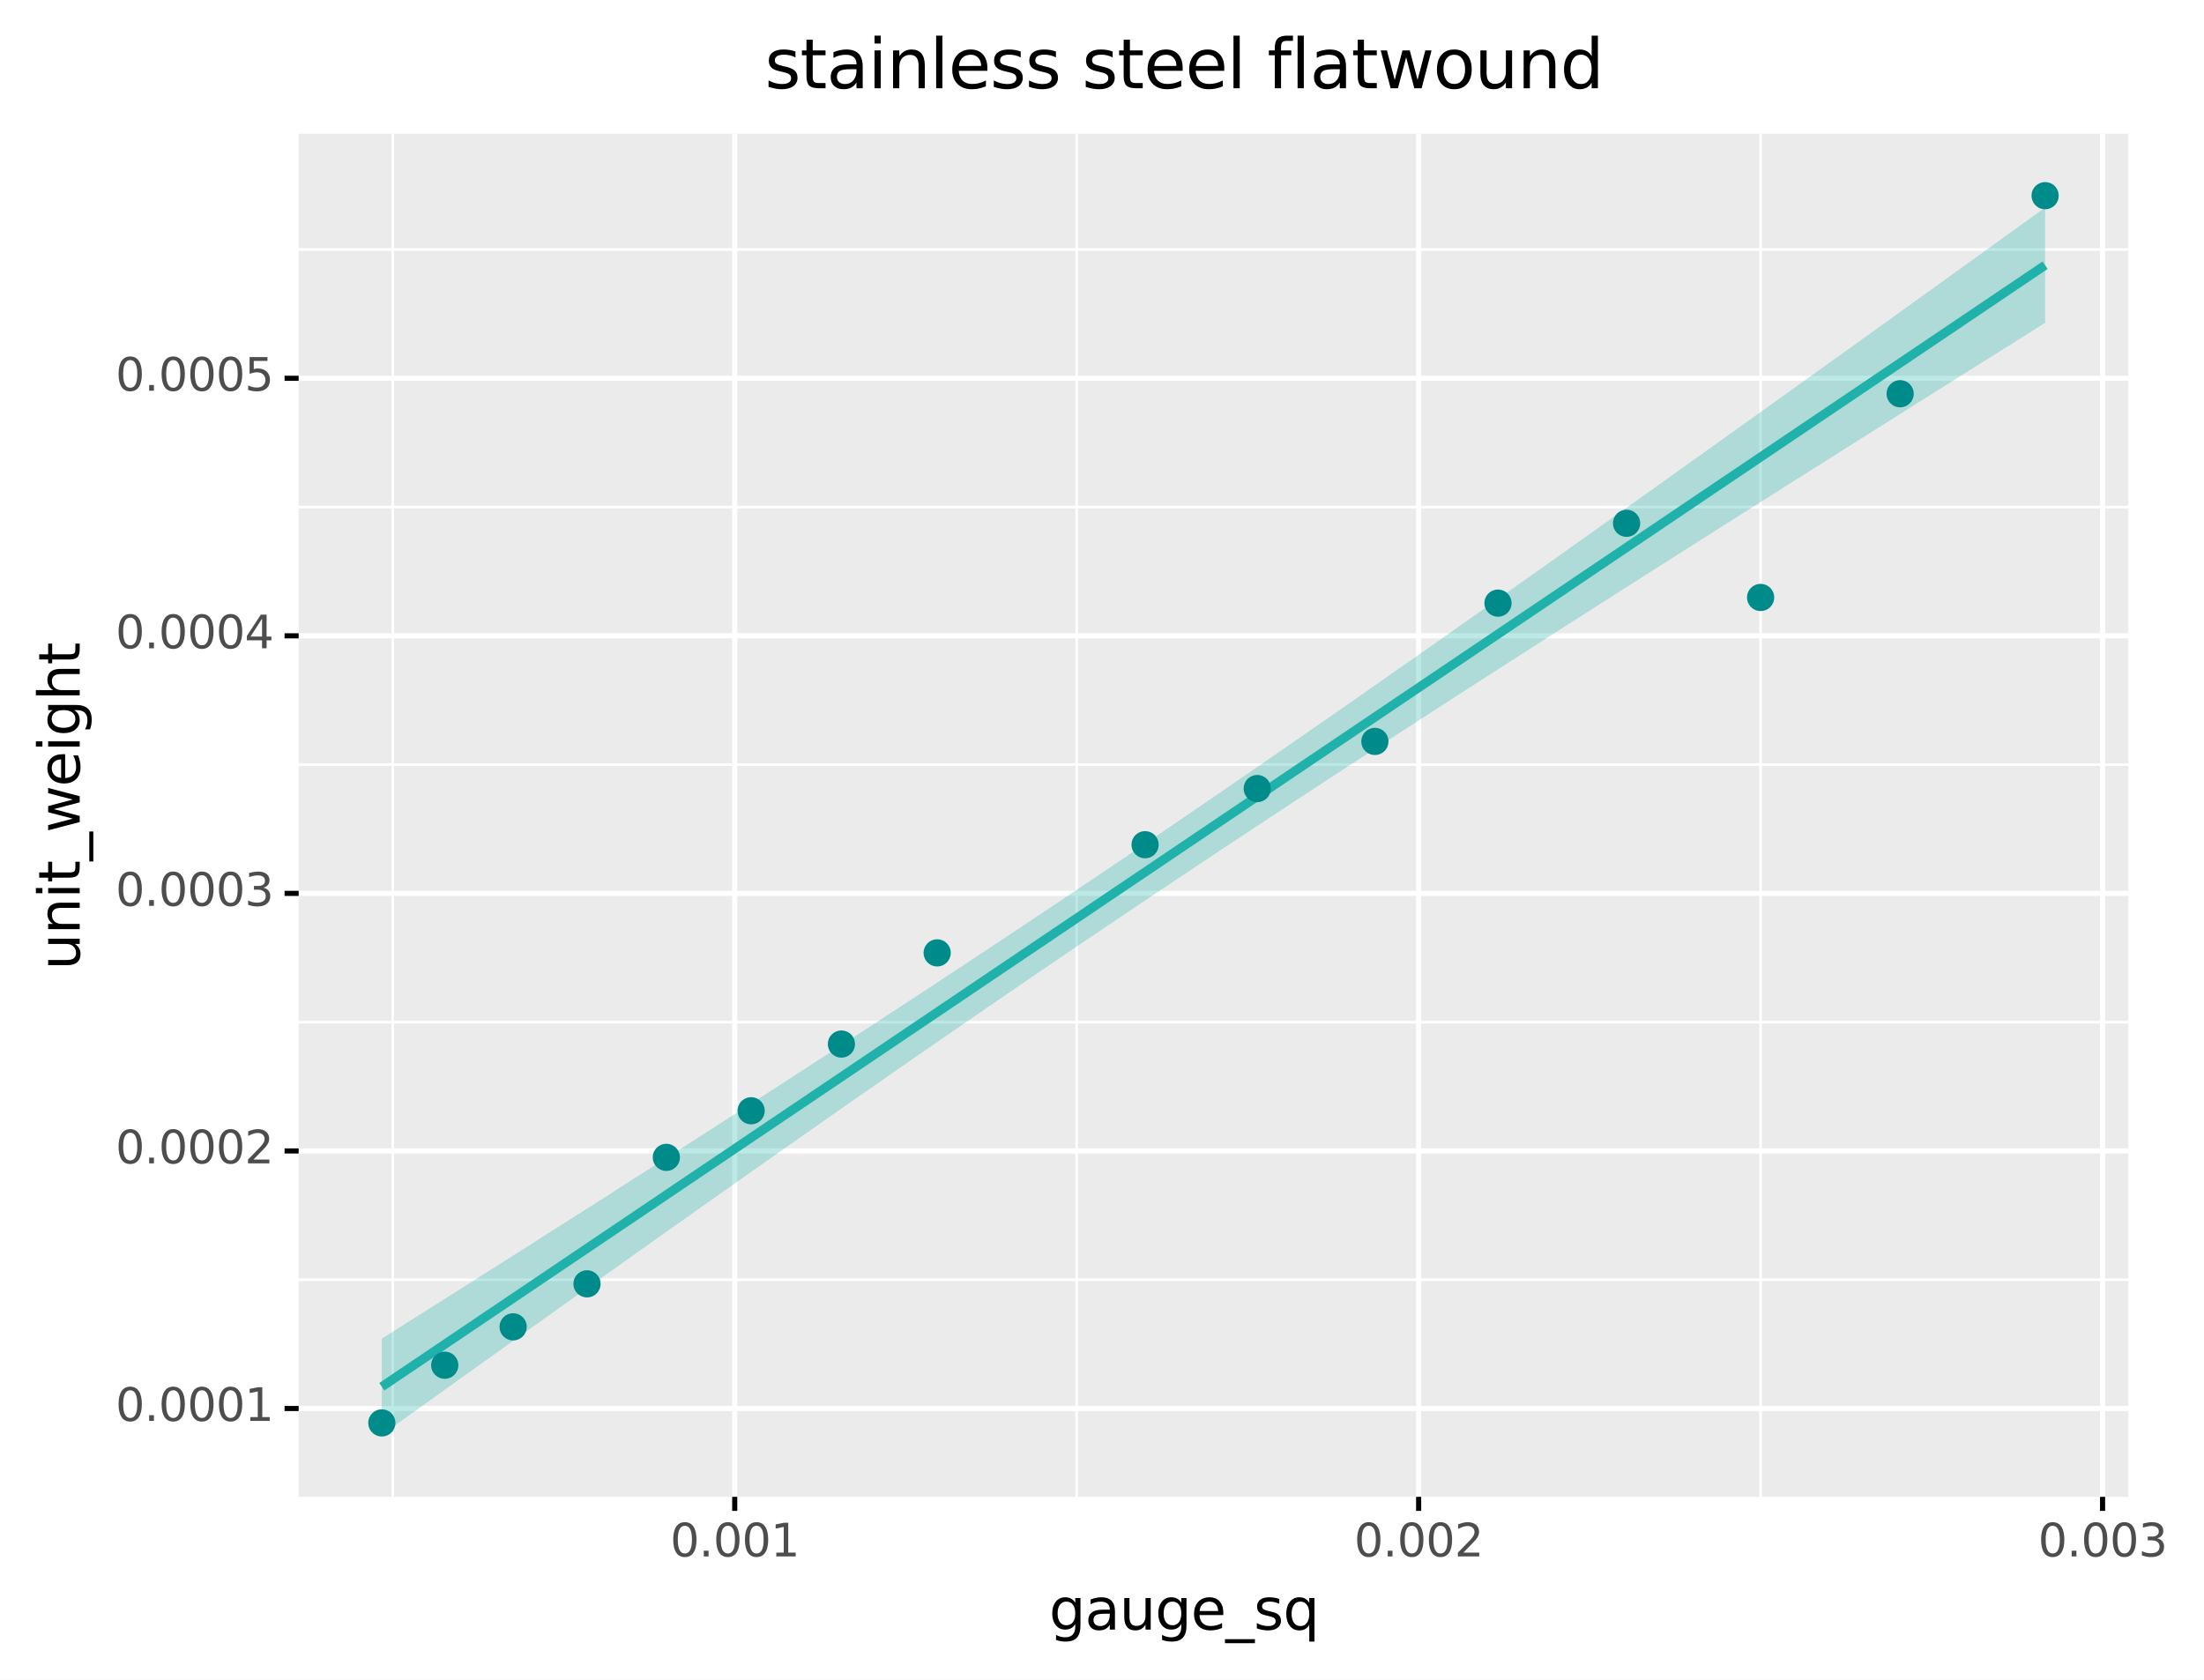 <?xml version="1.0" encoding="utf-8" standalone="no"?>
<!DOCTYPE svg PUBLIC "-//W3C//DTD SVG 1.1//EN"
  "http://www.w3.org/Graphics/SVG/1.1/DTD/svg11.dtd">
<svg xmlns:xlink="http://www.w3.org/1999/xlink" width="430.191pt" height="327.93pt" viewBox="0 0 430.191 327.93" xmlns="http://www.w3.org/2000/svg" version="1.1">
 <rect x="0" y="0" width="430.191" height="327.93" fill="#808080" stroke="none"/>
 <defs>
  <style type="text/css">*{stroke-linejoin: round; stroke-linecap: butt}</style>
 </defs>
 <g id="figure_1">
  <g id="patch_1">
   <path d="M 0 327.93 
L 430.191 327.93 
L 430.191 0 
L 0 0 
z
" style="fill: #ffffff; stroke: #ffffff; stroke-linejoin: miter"/>
  </g>
  <g id="axes_1">
   <g id="patch_2">
    <path d="M 58.294 292.217 
L 415.414 292.217 
L 415.414 26.105 
L 58.294 26.105 
z
" style="fill: #ebebeb"/>
   </g>
   <g id="matplotlib.axis_1">
    <g id="xtick_1">
     <g id="line2d_1">
      <path d="M 143.409 292.217 
L 143.409 26.105 
" clip-path="url(#pc7f1565616)" style="fill: none; stroke: #ffffff"/>
     </g>
     <g id="line2d_2">
      <path d="M 143.409 292.217 
" style="fill: none; stroke: #333333; stroke-width: 1.5"/>
      <defs>
       <path id="mf8daf83987" d="M 0 0 
L 0 2.75 
" style="stroke: #000000"/>
      </defs>
      <g>
       <use xlink:href="#mf8daf83987" x="143.409" y="292.217" style="fill: #333333; stroke: #000000"/>
      </g>
     </g>
     <g id="text_1">
      <!-- 0.001 -->
      <g style="fill: #4d4d4d" transform="translate(130.812 303.854)scale(0.088 -0.088)">
       <defs>
        <path id="DejaVuSans-30" d="M 2034 4250 
Q 1547 4250 1301 3770 
Q 1056 3291 1056 2328 
Q 1056 1369 1301 889 
Q 1547 409 2034 409 
Q 2525 409 2770 889 
Q 3016 1369 3016 2328 
Q 3016 3291 2770 3770 
Q 2525 4250 2034 4250 
z
M 2034 4750 
Q 2819 4750 3233 4129 
Q 3647 3509 3647 2328 
Q 3647 1150 3233 529 
Q 2819 -91 2034 -91 
Q 1250 -91 836 529 
Q 422 1150 422 2328 
Q 422 3509 836 4129 
Q 1250 4750 2034 4750 
z
" transform="scale(0.016)"/>
        <path id="DejaVuSans-2e" d="M 684 794 
L 1344 794 
L 1344 0 
L 684 0 
L 684 794 
z
" transform="scale(0.016)"/>
        <path id="DejaVuSans-31" d="M 794 531 
L 1825 531 
L 1825 4091 
L 703 3866 
L 703 4441 
L 1819 4666 
L 2450 4666 
L 2450 531 
L 3481 531 
L 3481 0 
L 794 0 
L 794 531 
z
" transform="scale(0.016)"/>
       </defs>
       <use xlink:href="#DejaVuSans-30"/>
       <use xlink:href="#DejaVuSans-2e" x="63.623"/>
       <use xlink:href="#DejaVuSans-30" x="95.41"/>
       <use xlink:href="#DejaVuSans-30" x="159.033"/>
       <use xlink:href="#DejaVuSans-31" x="222.656"/>
      </g>
     </g>
    </g>
    <g id="xtick_2">
     <g id="line2d_3">
      <path d="M 276.901 292.217 
L 276.901 26.105 
" clip-path="url(#pc7f1565616)" style="fill: none; stroke: #ffffff"/>
     </g>
     <g id="line2d_4">
      <path d="M 276.901 292.217 
" style="fill: none; stroke: #333333; stroke-width: 1.5"/>
      <g>
       <use xlink:href="#mf8daf83987" x="276.901" y="292.217" style="fill: #333333; stroke: #000000"/>
      </g>
     </g>
     <g id="text_2">
      <!-- 0.002 -->
      <g style="fill: #4d4d4d" transform="translate(264.305 303.854)scale(0.088 -0.088)">
       <defs>
        <path id="DejaVuSans-32" d="M 1228 531 
L 3431 531 
L 3431 0 
L 469 0 
L 469 531 
Q 828 903 1448 1529 
Q 2069 2156 2228 2338 
Q 2531 2678 2651 2914 
Q 2772 3150 2772 3378 
Q 2772 3750 2511 3984 
Q 2250 4219 1831 4219 
Q 1534 4219 1204 4116 
Q 875 4013 500 3803 
L 500 4441 
Q 881 4594 1212 4672 
Q 1544 4750 1819 4750 
Q 2544 4750 2975 4387 
Q 3406 4025 3406 3419 
Q 3406 3131 3298 2873 
Q 3191 2616 2906 2266 
Q 2828 2175 2409 1742 
Q 1991 1309 1228 531 
z
" transform="scale(0.016)"/>
       </defs>
       <use xlink:href="#DejaVuSans-30"/>
       <use xlink:href="#DejaVuSans-2e" x="63.623"/>
       <use xlink:href="#DejaVuSans-30" x="95.41"/>
       <use xlink:href="#DejaVuSans-30" x="159.033"/>
       <use xlink:href="#DejaVuSans-32" x="222.656"/>
      </g>
     </g>
    </g>
    <g id="xtick_3">
     <g id="line2d_5">
      <path d="M 410.394 292.217 
L 410.394 26.105 
" clip-path="url(#pc7f1565616)" style="fill: none; stroke: #ffffff"/>
     </g>
     <g id="line2d_6">
      <path d="M 410.394 292.217 
" style="fill: none; stroke: #333333; stroke-width: 1.5"/>
      <g>
       <use xlink:href="#mf8daf83987" x="410.394" y="292.217" style="fill: #333333; stroke: #000000"/>
      </g>
     </g>
     <g id="text_3">
      <!-- 0.003 -->
      <g style="fill: #4d4d4d" transform="translate(397.798 303.854)scale(0.088 -0.088)">
       <defs>
        <path id="DejaVuSans-33" d="M 2597 2516 
Q 3050 2419 3304 2112 
Q 3559 1806 3559 1356 
Q 3559 666 3084 287 
Q 2609 -91 1734 -91 
Q 1441 -91 1130 -33 
Q 819 25 488 141 
L 488 750 
Q 750 597 1062 519 
Q 1375 441 1716 441 
Q 2309 441 2620 675 
Q 2931 909 2931 1356 
Q 2931 1769 2642 2001 
Q 2353 2234 1838 2234 
L 1294 2234 
L 1294 2753 
L 1863 2753 
Q 2328 2753 2575 2939 
Q 2822 3125 2822 3475 
Q 2822 3834 2567 4026 
Q 2313 4219 1838 4219 
Q 1578 4219 1281 4162 
Q 984 4106 628 3988 
L 628 4550 
Q 988 4650 1302 4700 
Q 1616 4750 1894 4750 
Q 2613 4750 3031 4423 
Q 3450 4097 3450 3541 
Q 3450 3153 3228 2886 
Q 3006 2619 2597 2516 
z
" transform="scale(0.016)"/>
       </defs>
       <use xlink:href="#DejaVuSans-30"/>
       <use xlink:href="#DejaVuSans-2e" x="63.623"/>
       <use xlink:href="#DejaVuSans-30" x="95.41"/>
       <use xlink:href="#DejaVuSans-30" x="159.033"/>
       <use xlink:href="#DejaVuSans-33" x="222.656"/>
      </g>
     </g>
    </g>
    <g id="xtick_4">
     <g id="line2d_7">
      <path d="M 76.662 292.217 
L 76.662 26.105 
" clip-path="url(#pc7f1565616)" style="fill: none; stroke: #ffffff; stroke-width: 0.5"/>
     </g>
    </g>
    <g id="xtick_5">
     <g id="line2d_8">
      <path d="M 210.155 292.217 
L 210.155 26.105 
" clip-path="url(#pc7f1565616)" style="fill: none; stroke: #ffffff; stroke-width: 0.5"/>
     </g>
    </g>
    <g id="xtick_6">
     <g id="line2d_9">
      <path d="M 343.648 292.217 
L 343.648 26.105 
" clip-path="url(#pc7f1565616)" style="fill: none; stroke: #ffffff; stroke-width: 0.5"/>
     </g>
    </g>
    <g id="text_4">
     <!-- gauge_sq -->
     <g transform="translate(204.763 318.136)scale(0.11 -0.11)">
      <defs>
       <path id="DejaVuSans-67" d="M 2906 1791 
Q 2906 2416 2648 2759 
Q 2391 3103 1925 3103 
Q 1463 3103 1205 2759 
Q 947 2416 947 1791 
Q 947 1169 1205 825 
Q 1463 481 1925 481 
Q 2391 481 2648 825 
Q 2906 1169 2906 1791 
z
M 3481 434 
Q 3481 -459 3084 -895 
Q 2688 -1331 1869 -1331 
Q 1566 -1331 1297 -1286 
Q 1028 -1241 775 -1147 
L 775 -588 
Q 1028 -725 1275 -790 
Q 1522 -856 1778 -856 
Q 2344 -856 2625 -561 
Q 2906 -266 2906 331 
L 2906 616 
Q 2728 306 2450 153 
Q 2172 0 1784 0 
Q 1141 0 747 490 
Q 353 981 353 1791 
Q 353 2603 747 3093 
Q 1141 3584 1784 3584 
Q 2172 3584 2450 3431 
Q 2728 3278 2906 2969 
L 2906 3500 
L 3481 3500 
L 3481 434 
z
" transform="scale(0.016)"/>
       <path id="DejaVuSans-61" d="M 2194 1759 
Q 1497 1759 1228 1600 
Q 959 1441 959 1056 
Q 959 750 1161 570 
Q 1363 391 1709 391 
Q 2188 391 2477 730 
Q 2766 1069 2766 1631 
L 2766 1759 
L 2194 1759 
z
M 3341 1997 
L 3341 0 
L 2766 0 
L 2766 531 
Q 2569 213 2275 61 
Q 1981 -91 1556 -91 
Q 1019 -91 701 211 
Q 384 513 384 1019 
Q 384 1609 779 1909 
Q 1175 2209 1959 2209 
L 2766 2209 
L 2766 2266 
Q 2766 2663 2505 2880 
Q 2244 3097 1772 3097 
Q 1472 3097 1187 3025 
Q 903 2953 641 2809 
L 641 3341 
Q 956 3463 1253 3523 
Q 1550 3584 1831 3584 
Q 2591 3584 2966 3190 
Q 3341 2797 3341 1997 
z
" transform="scale(0.016)"/>
       <path id="DejaVuSans-75" d="M 544 1381 
L 544 3500 
L 1119 3500 
L 1119 1403 
Q 1119 906 1312 657 
Q 1506 409 1894 409 
Q 2359 409 2629 706 
Q 2900 1003 2900 1516 
L 2900 3500 
L 3475 3500 
L 3475 0 
L 2900 0 
L 2900 538 
Q 2691 219 2414 64 
Q 2138 -91 1772 -91 
Q 1169 -91 856 284 
Q 544 659 544 1381 
z
M 1991 3584 
L 1991 3584 
z
" transform="scale(0.016)"/>
       <path id="DejaVuSans-65" d="M 3597 1894 
L 3597 1613 
L 953 1613 
Q 991 1019 1311 708 
Q 1631 397 2203 397 
Q 2534 397 2845 478 
Q 3156 559 3463 722 
L 3463 178 
Q 3153 47 2828 -22 
Q 2503 -91 2169 -91 
Q 1331 -91 842 396 
Q 353 884 353 1716 
Q 353 2575 817 3079 
Q 1281 3584 2069 3584 
Q 2775 3584 3186 3129 
Q 3597 2675 3597 1894 
z
M 3022 2063 
Q 3016 2534 2758 2815 
Q 2500 3097 2075 3097 
Q 1594 3097 1305 2825 
Q 1016 2553 972 2059 
L 3022 2063 
z
" transform="scale(0.016)"/>
       <path id="DejaVuSans-5f" d="M 3263 -1063 
L 3263 -1509 
L -63 -1509 
L -63 -1063 
L 3263 -1063 
z
" transform="scale(0.016)"/>
       <path id="DejaVuSans-73" d="M 2834 3397 
L 2834 2853 
Q 2591 2978 2328 3040 
Q 2066 3103 1784 3103 
Q 1356 3103 1142 2972 
Q 928 2841 928 2578 
Q 928 2378 1081 2264 
Q 1234 2150 1697 2047 
L 1894 2003 
Q 2506 1872 2764 1633 
Q 3022 1394 3022 966 
Q 3022 478 2636 193 
Q 2250 -91 1575 -91 
Q 1294 -91 989 -36 
Q 684 19 347 128 
L 347 722 
Q 666 556 975 473 
Q 1284 391 1588 391 
Q 1994 391 2212 530 
Q 2431 669 2431 922 
Q 2431 1156 2273 1281 
Q 2116 1406 1581 1522 
L 1381 1569 
Q 847 1681 609 1914 
Q 372 2147 372 2553 
Q 372 3047 722 3315 
Q 1072 3584 1716 3584 
Q 2034 3584 2315 3537 
Q 2597 3491 2834 3397 
z
" transform="scale(0.016)"/>
       <path id="DejaVuSans-71" d="M 947 1747 
Q 947 1113 1208 752 
Q 1469 391 1925 391 
Q 2381 391 2643 752 
Q 2906 1113 2906 1747 
Q 2906 2381 2643 2742 
Q 2381 3103 1925 3103 
Q 1469 3103 1208 2742 
Q 947 2381 947 1747 
z
M 2906 525 
Q 2725 213 2448 61 
Q 2172 -91 1784 -91 
Q 1150 -91 751 415 
Q 353 922 353 1747 
Q 353 2572 751 3078 
Q 1150 3584 1784 3584 
Q 2172 3584 2448 3432 
Q 2725 3281 2906 2969 
L 2906 3500 
L 3481 3500 
L 3481 -1331 
L 2906 -1331 
L 2906 525 
z
" transform="scale(0.016)"/>
      </defs>
      <use xlink:href="#DejaVuSans-67"/>
      <use xlink:href="#DejaVuSans-61" x="63.477"/>
      <use xlink:href="#DejaVuSans-75" x="124.756"/>
      <use xlink:href="#DejaVuSans-67" x="188.135"/>
      <use xlink:href="#DejaVuSans-65" x="251.611"/>
      <use xlink:href="#DejaVuSans-5f" x="313.135"/>
      <use xlink:href="#DejaVuSans-73" x="363.135"/>
      <use xlink:href="#DejaVuSans-71" x="415.234"/>
     </g>
    </g>
   </g>
   <g id="matplotlib.axis_2">
    <g id="ytick_1">
     <g id="line2d_10">
      <path d="M 58.294 274.971 
L 415.414 274.971 
" clip-path="url(#pc7f1565616)" style="fill: none; stroke: #ffffff"/>
     </g>
     <g id="line2d_11">
      <path d="M 58.294 274.971 
" style="fill: none; stroke: #333333; stroke-width: 1.5"/>
      <defs>
       <path id="mdcecc68d1a" d="M 0 0 
L -2.75 0 
" style="stroke: #000000"/>
      </defs>
      <g>
       <use xlink:href="#mdcecc68d1a" x="58.294" y="274.971" style="fill: #333333; stroke: #000000"/>
      </g>
     </g>
     <g id="text_5">
      <!-- 0.0001 -->
      <g style="fill: #4d4d4d" transform="translate(22.552 277.399)scale(0.088 -0.088)">
       <use xlink:href="#DejaVuSans-30"/>
       <use xlink:href="#DejaVuSans-2e" x="63.623"/>
       <use xlink:href="#DejaVuSans-30" x="95.41"/>
       <use xlink:href="#DejaVuSans-30" x="159.033"/>
       <use xlink:href="#DejaVuSans-30" x="222.656"/>
       <use xlink:href="#DejaVuSans-31" x="286.279"/>
      </g>
     </g>
    </g>
    <g id="ytick_2">
     <g id="line2d_12">
      <path d="M 58.294 224.691 
L 415.414 224.691 
" clip-path="url(#pc7f1565616)" style="fill: none; stroke: #ffffff"/>
     </g>
     <g id="line2d_13">
      <path d="M 58.294 224.691 
" style="fill: none; stroke: #333333; stroke-width: 1.5"/>
      <g>
       <use xlink:href="#mdcecc68d1a" x="58.294" y="224.691" style="fill: #333333; stroke: #000000"/>
      </g>
     </g>
     <g id="text_6">
      <!-- 0.0002 -->
      <g style="fill: #4d4d4d" transform="translate(22.552 227.119)scale(0.088 -0.088)">
       <use xlink:href="#DejaVuSans-30"/>
       <use xlink:href="#DejaVuSans-2e" x="63.623"/>
       <use xlink:href="#DejaVuSans-30" x="95.41"/>
       <use xlink:href="#DejaVuSans-30" x="159.033"/>
       <use xlink:href="#DejaVuSans-30" x="222.656"/>
       <use xlink:href="#DejaVuSans-32" x="286.279"/>
      </g>
     </g>
    </g>
    <g id="ytick_3">
     <g id="line2d_14">
      <path d="M 58.294 174.411 
L 415.414 174.411 
" clip-path="url(#pc7f1565616)" style="fill: none; stroke: #ffffff"/>
     </g>
     <g id="line2d_15">
      <path d="M 58.294 174.411 
" style="fill: none; stroke: #333333; stroke-width: 1.5"/>
      <g>
       <use xlink:href="#mdcecc68d1a" x="58.294" y="174.411" style="fill: #333333; stroke: #000000"/>
      </g>
     </g>
     <g id="text_7">
      <!-- 0.0003 -->
      <g style="fill: #4d4d4d" transform="translate(22.552 176.839)scale(0.088 -0.088)">
       <use xlink:href="#DejaVuSans-30"/>
       <use xlink:href="#DejaVuSans-2e" x="63.623"/>
       <use xlink:href="#DejaVuSans-30" x="95.41"/>
       <use xlink:href="#DejaVuSans-30" x="159.033"/>
       <use xlink:href="#DejaVuSans-30" x="222.656"/>
       <use xlink:href="#DejaVuSans-33" x="286.279"/>
      </g>
     </g>
    </g>
    <g id="ytick_4">
     <g id="line2d_16">
      <path d="M 58.294 124.13 
L 415.414 124.13 
" clip-path="url(#pc7f1565616)" style="fill: none; stroke: #ffffff"/>
     </g>
     <g id="line2d_17">
      <path d="M 58.294 124.13 
" style="fill: none; stroke: #333333; stroke-width: 1.5"/>
      <g>
       <use xlink:href="#mdcecc68d1a" x="58.294" y="124.13" style="fill: #333333; stroke: #000000"/>
      </g>
     </g>
     <g id="text_8">
      <!-- 0.0004 -->
      <g style="fill: #4d4d4d" transform="translate(22.552 126.559)scale(0.088 -0.088)">
       <defs>
        <path id="DejaVuSans-34" d="M 2419 4116 
L 825 1625 
L 2419 1625 
L 2419 4116 
z
M 2253 4666 
L 3047 4666 
L 3047 1625 
L 3713 1625 
L 3713 1100 
L 3047 1100 
L 3047 0 
L 2419 0 
L 2419 1100 
L 313 1100 
L 313 1709 
L 2253 4666 
z
" transform="scale(0.016)"/>
       </defs>
       <use xlink:href="#DejaVuSans-30"/>
       <use xlink:href="#DejaVuSans-2e" x="63.623"/>
       <use xlink:href="#DejaVuSans-30" x="95.41"/>
       <use xlink:href="#DejaVuSans-30" x="159.033"/>
       <use xlink:href="#DejaVuSans-30" x="222.656"/>
       <use xlink:href="#DejaVuSans-34" x="286.279"/>
      </g>
     </g>
    </g>
    <g id="ytick_5">
     <g id="line2d_18">
      <path d="M 58.294 73.85 
L 415.414 73.85 
" clip-path="url(#pc7f1565616)" style="fill: none; stroke: #ffffff"/>
     </g>
     <g id="line2d_19">
      <path d="M 58.294 73.85 
" style="fill: none; stroke: #333333; stroke-width: 1.5"/>
      <g>
       <use xlink:href="#mdcecc68d1a" x="58.294" y="73.85" style="fill: #333333; stroke: #000000"/>
      </g>
     </g>
     <g id="text_9">
      <!-- 0.0005 -->
      <g style="fill: #4d4d4d" transform="translate(22.552 76.278)scale(0.088 -0.088)">
       <defs>
        <path id="DejaVuSans-35" d="M 691 4666 
L 3169 4666 
L 3169 4134 
L 1269 4134 
L 1269 2991 
Q 1406 3038 1543 3061 
Q 1681 3084 1819 3084 
Q 2600 3084 3056 2656 
Q 3513 2228 3513 1497 
Q 3513 744 3044 326 
Q 2575 -91 1722 -91 
Q 1428 -91 1123 -41 
Q 819 9 494 109 
L 494 744 
Q 775 591 1075 516 
Q 1375 441 1709 441 
Q 2250 441 2565 725 
Q 2881 1009 2881 1497 
Q 2881 1984 2565 2268 
Q 2250 2553 1709 2553 
Q 1456 2553 1204 2497 
Q 953 2441 691 2322 
L 691 4666 
z
" transform="scale(0.016)"/>
       </defs>
       <use xlink:href="#DejaVuSans-30"/>
       <use xlink:href="#DejaVuSans-2e" x="63.623"/>
       <use xlink:href="#DejaVuSans-30" x="95.41"/>
       <use xlink:href="#DejaVuSans-30" x="159.033"/>
       <use xlink:href="#DejaVuSans-30" x="222.656"/>
       <use xlink:href="#DejaVuSans-35" x="286.279"/>
      </g>
     </g>
    </g>
    <g id="ytick_6">
     <g id="line2d_20">
      <path d="M 58.294 249.831 
L 415.414 249.831 
" clip-path="url(#pc7f1565616)" style="fill: none; stroke: #ffffff; stroke-width: 0.5"/>
     </g>
    </g>
    <g id="ytick_7">
     <g id="line2d_21">
      <path d="M 58.294 199.551 
L 415.414 199.551 
" clip-path="url(#pc7f1565616)" style="fill: none; stroke: #ffffff; stroke-width: 0.5"/>
     </g>
    </g>
    <g id="ytick_8">
     <g id="line2d_22">
      <path d="M 58.294 149.27 
L 415.414 149.27 
" clip-path="url(#pc7f1565616)" style="fill: none; stroke: #ffffff; stroke-width: 0.5"/>
     </g>
    </g>
    <g id="ytick_9">
     <g id="line2d_23">
      <path d="M 58.294 98.99 
L 415.414 98.99 
" clip-path="url(#pc7f1565616)" style="fill: none; stroke: #ffffff; stroke-width: 0.5"/>
     </g>
    </g>
    <g id="ytick_10">
     <g id="line2d_24">
      <path d="M 58.294 48.71 
L 415.414 48.71 
" clip-path="url(#pc7f1565616)" style="fill: none; stroke: #ffffff; stroke-width: 0.5"/>
     </g>
    </g>
    <g id="text_10">
     <!-- unit_weight -->
     <g transform="translate(15.558 189.382)rotate(-90)scale(0.11 -0.11)">
      <defs>
       <path id="DejaVuSans-6e" d="M 3513 2113 
L 3513 0 
L 2938 0 
L 2938 2094 
Q 2938 2591 2744 2837 
Q 2550 3084 2163 3084 
Q 1697 3084 1428 2787 
Q 1159 2491 1159 1978 
L 1159 0 
L 581 0 
L 581 3500 
L 1159 3500 
L 1159 2956 
Q 1366 3272 1645 3428 
Q 1925 3584 2291 3584 
Q 2894 3584 3203 3211 
Q 3513 2838 3513 2113 
z
" transform="scale(0.016)"/>
       <path id="DejaVuSans-69" d="M 603 3500 
L 1178 3500 
L 1178 0 
L 603 0 
L 603 3500 
z
M 603 4863 
L 1178 4863 
L 1178 4134 
L 603 4134 
L 603 4863 
z
" transform="scale(0.016)"/>
       <path id="DejaVuSans-74" d="M 1172 4494 
L 1172 3500 
L 2356 3500 
L 2356 3053 
L 1172 3053 
L 1172 1153 
Q 1172 725 1289 603 
Q 1406 481 1766 481 
L 2356 481 
L 2356 0 
L 1766 0 
Q 1100 0 847 248 
Q 594 497 594 1153 
L 594 3053 
L 172 3053 
L 172 3500 
L 594 3500 
L 594 4494 
L 1172 4494 
z
" transform="scale(0.016)"/>
       <path id="DejaVuSans-77" d="M 269 3500 
L 844 3500 
L 1563 769 
L 2278 3500 
L 2956 3500 
L 3675 769 
L 4391 3500 
L 4966 3500 
L 4050 0 
L 3372 0 
L 2619 2869 
L 1863 0 
L 1184 0 
L 269 3500 
z
" transform="scale(0.016)"/>
       <path id="DejaVuSans-68" d="M 3513 2113 
L 3513 0 
L 2938 0 
L 2938 2094 
Q 2938 2591 2744 2837 
Q 2550 3084 2163 3084 
Q 1697 3084 1428 2787 
Q 1159 2491 1159 1978 
L 1159 0 
L 581 0 
L 581 4863 
L 1159 4863 
L 1159 2956 
Q 1366 3272 1645 3428 
Q 1925 3584 2291 3584 
Q 2894 3584 3203 3211 
Q 3513 2838 3513 2113 
z
" transform="scale(0.016)"/>
      </defs>
      <use xlink:href="#DejaVuSans-75"/>
      <use xlink:href="#DejaVuSans-6e" x="63.379"/>
      <use xlink:href="#DejaVuSans-69" x="126.758"/>
      <use xlink:href="#DejaVuSans-74" x="154.541"/>
      <use xlink:href="#DejaVuSans-5f" x="193.75"/>
      <use xlink:href="#DejaVuSans-77" x="243.75"/>
      <use xlink:href="#DejaVuSans-65" x="325.537"/>
      <use xlink:href="#DejaVuSans-69" x="387.061"/>
      <use xlink:href="#DejaVuSans-67" x="414.844"/>
      <use xlink:href="#DejaVuSans-68" x="478.32"/>
      <use xlink:href="#DejaVuSans-74" x="541.699"/>
     </g>
    </g>
   </g>
   <g id="PolyCollection_1">
    <path d="M 74.526 261.331 
L 74.526 280.121 
L 78.636 277.173 
L 82.745 274.226 
L 86.855 271.281 
L 90.965 268.338 
L 95.074 265.397 
L 99.184 262.459 
L 103.293 259.524 
L 107.403 256.591 
L 111.512 253.661 
L 115.622 250.734 
L 119.731 247.81 
L 123.841 244.889 
L 127.951 241.973 
L 132.06 239.06 
L 136.17 236.151 
L 140.279 233.246 
L 144.389 230.346 
L 148.498 227.451 
L 152.608 224.561 
L 156.717 221.677 
L 160.827 218.798 
L 164.936 215.925 
L 169.046 213.058 
L 173.156 210.198 
L 177.265 207.345 
L 181.375 204.499 
L 185.484 201.661 
L 189.594 198.83 
L 193.703 196.007 
L 197.813 193.193 
L 201.922 190.387 
L 206.032 187.589 
L 210.142 184.8 
L 214.251 182.02 
L 218.361 179.248 
L 222.47 176.485 
L 226.58 173.731 
L 230.689 170.986 
L 234.799 168.249 
L 238.908 165.521 
L 243.018 162.8 
L 247.128 160.088 
L 251.237 157.383 
L 255.347 154.686 
L 259.456 151.996 
L 263.566 149.313 
L 267.675 146.637 
L 271.785 143.966 
L 275.894 141.302 
L 280.004 138.644 
L 284.113 135.991 
L 288.223 133.343 
L 292.333 130.699 
L 296.442 128.061 
L 300.552 125.427 
L 304.661 122.796 
L 308.771 120.17 
L 312.88 117.547 
L 316.99 114.928 
L 321.099 112.312 
L 325.209 109.699 
L 329.319 107.089 
L 333.428 104.481 
L 337.538 101.876 
L 341.647 99.274 
L 345.757 96.673 
L 349.866 94.075 
L 353.976 91.479 
L 358.085 88.885 
L 362.195 86.292 
L 366.304 83.701 
L 370.414 81.112 
L 374.524 78.524 
L 378.633 75.938 
L 382.743 73.353 
L 386.852 70.77 
L 390.962 68.187 
L 395.071 65.606 
L 399.181 63.026 
L 399.181 40.521 
L 399.181 40.521 
L 395.071 43.484 
L 390.962 46.446 
L 386.852 49.406 
L 382.743 52.366 
L 378.633 55.324 
L 374.524 58.281 
L 370.414 61.236 
L 366.304 64.19 
L 362.195 67.142 
L 358.085 70.093 
L 353.976 73.042 
L 349.866 75.989 
L 345.757 78.934 
L 341.647 81.876 
L 337.538 84.817 
L 333.428 87.755 
L 329.319 90.691 
L 325.209 93.624 
L 321.099 96.554 
L 316.99 99.481 
L 312.88 102.405 
L 308.771 105.325 
L 304.661 108.242 
L 300.552 111.155 
L 296.442 114.064 
L 292.333 116.968 
L 288.223 119.868 
L 284.113 122.763 
L 280.004 125.653 
L 275.894 128.538 
L 271.785 131.417 
L 267.675 134.29 
L 263.566 137.156 
L 259.456 140.016 
L 255.347 142.87 
L 251.237 145.715 
L 247.128 148.554 
L 243.018 151.385 
L 238.908 154.208 
L 234.799 157.022 
L 230.689 159.828 
L 226.58 162.626 
L 222.47 165.415 
L 218.361 168.196 
L 214.251 170.967 
L 210.142 173.73 
L 206.032 176.484 
L 201.922 179.229 
L 197.813 181.966 
L 193.703 184.695 
L 189.594 187.415 
L 185.484 190.128 
L 181.375 192.832 
L 177.265 195.529 
L 173.156 198.22 
L 169.046 200.903 
L 164.936 203.579 
L 160.827 206.249 
L 156.717 208.914 
L 152.608 211.572 
L 148.498 214.225 
L 144.389 216.873 
L 140.279 219.516 
L 136.17 222.155 
L 132.06 224.789 
L 127.951 227.419 
L 123.841 230.046 
L 119.731 232.669 
L 115.622 235.288 
L 111.512 237.904 
L 107.403 240.517 
L 103.293 243.127 
L 99.184 245.735 
L 95.074 248.34 
L 90.965 250.942 
L 86.855 253.543 
L 82.745 256.141 
L 78.636 258.737 
L 74.526 261.331 
z
" clip-path="url(#pc7f1565616)" style="fill: #20b2aa; fill-opacity: 0.298"/>
   </g>
   <g id="line2d_25">
    <path d="M 74.526 270.726 
L 78.636 267.955 
L 82.745 265.183 
L 86.855 262.412 
L 90.965 259.64 
L 95.074 256.869 
L 99.184 254.097 
L 103.293 251.325 
L 107.403 248.554 
L 111.512 245.782 
L 115.622 243.011 
L 119.731 240.239 
L 123.841 237.468 
L 127.951 234.696 
L 132.06 231.925 
L 136.17 229.153 
L 140.279 226.381 
L 144.389 223.61 
L 148.498 220.838 
L 152.608 218.067 
L 156.717 215.295 
L 160.827 212.524 
L 164.936 209.752 
L 169.046 206.981 
L 173.156 204.209 
L 177.265 201.437 
L 181.375 198.666 
L 185.484 195.894 
L 189.594 193.123 
L 193.703 190.351 
L 197.813 187.58 
L 201.922 184.808 
L 206.032 182.036 
L 210.142 179.265 
L 214.251 176.493 
L 218.361 173.722 
L 222.47 170.95 
L 226.58 168.179 
L 230.689 165.407 
L 234.799 162.636 
L 238.908 159.864 
L 243.018 157.092 
L 247.128 154.321 
L 251.237 151.549 
L 255.347 148.778 
L 259.456 146.006 
L 263.566 143.235 
L 267.675 140.463 
L 271.785 137.692 
L 275.894 134.92 
L 280.004 132.148 
L 284.113 129.377 
L 288.223 126.605 
L 292.333 123.834 
L 296.442 121.062 
L 300.552 118.291 
L 304.661 115.519 
L 308.771 112.748 
L 312.88 109.976 
L 316.99 107.204 
L 321.099 104.433 
L 325.209 101.661 
L 329.319 98.89 
L 333.428 96.118 
L 337.538 93.347 
L 341.647 90.575 
L 345.757 87.804 
L 349.866 85.032 
L 353.976 82.26 
L 358.085 79.489 
L 362.195 76.717 
L 366.304 73.946 
L 370.414 71.174 
L 374.524 68.403 
L 378.633 65.631 
L 382.743 62.86 
L 386.852 60.088 
L 390.962 57.316 
L 395.071 54.545 
L 399.181 51.773 
" clip-path="url(#pc7f1565616)" style="fill: none; stroke: #20b2aa; stroke-width: 1.772; stroke-linejoin: miter"/>
   </g>
   <g id="PathCollection_1">
    <path d="M 74.526 280.002 
C 75.114 280.002 75.678 279.769 76.093 279.353 
C 76.508 278.938 76.742 278.374 76.742 277.787 
C 76.742 277.199 76.508 276.636 76.093 276.22 
C 75.678 275.805 75.114 275.571 74.526 275.571 
C 73.939 275.571 73.375 275.805 72.96 276.22 
C 72.544 276.636 72.311 277.199 72.311 277.787 
C 72.311 278.374 72.544 278.938 72.96 279.353 
C 73.375 279.769 73.939 280.002 74.526 280.002 
z
" clip-path="url(#pc7f1565616)" style="fill: #008b8b; stroke: #008b8b; stroke-width: 0.886"/>
    <path d="M 86.808 268.739 
C 87.395 268.739 87.959 268.506 88.374 268.091 
C 88.79 267.675 89.023 267.111 89.023 266.524 
C 89.023 265.936 88.79 265.373 88.374 264.957 
C 87.959 264.542 87.395 264.308 86.808 264.308 
C 86.22 264.308 85.657 264.542 85.241 264.957 
C 84.826 265.373 84.592 265.936 84.592 266.524 
C 84.592 267.111 84.826 267.675 85.241 268.091 
C 85.657 268.506 86.22 268.739 86.808 268.739 
z
" clip-path="url(#pc7f1565616)" style="fill: #008b8b; stroke: #008b8b; stroke-width: 0.886"/>
    <path d="M 100.157 261.248 
C 100.745 261.248 101.308 261.014 101.724 260.599 
C 102.139 260.183 102.373 259.62 102.373 259.032 
C 102.373 258.445 102.139 257.881 101.724 257.466 
C 101.308 257.05 100.745 256.817 100.157 256.817 
C 99.569 256.817 99.006 257.05 98.59 257.466 
C 98.175 257.881 97.941 258.445 97.941 259.032 
C 97.941 259.62 98.175 260.183 98.59 260.599 
C 99.006 261.014 99.569 261.248 100.157 261.248 
z
" clip-path="url(#pc7f1565616)" style="fill: #008b8b; stroke: #008b8b; stroke-width: 0.886"/>
    <path d="M 114.574 252.851 
C 115.162 252.851 115.725 252.617 116.141 252.202 
C 116.556 251.787 116.79 251.223 116.79 250.635 
C 116.79 250.048 116.556 249.484 116.141 249.069 
C 115.725 248.653 115.162 248.42 114.574 248.42 
C 113.987 248.42 113.423 248.653 113.008 249.069 
C 112.592 249.484 112.359 250.048 112.359 250.635 
C 112.359 251.223 112.592 251.787 113.008 252.202 
C 113.423 252.617 113.987 252.851 114.574 252.851 
z
" clip-path="url(#pc7f1565616)" style="fill: #008b8b; stroke: #008b8b; stroke-width: 0.886"/>
    <path d="M 130.059 228.163 
C 130.647 228.163 131.211 227.93 131.626 227.514 
C 132.041 227.099 132.275 226.535 132.275 225.948 
C 132.275 225.36 132.041 224.797 131.626 224.381 
C 131.211 223.966 130.647 223.732 130.059 223.732 
C 129.472 223.732 128.908 223.966 128.493 224.381 
C 128.077 224.797 127.844 225.36 127.844 225.948 
C 127.844 226.535 128.077 227.099 128.493 227.514 
C 128.908 227.93 129.472 228.163 130.059 228.163 
z
" clip-path="url(#pc7f1565616)" style="fill: #008b8b; stroke: #008b8b; stroke-width: 0.886"/>
    <path d="M 146.612 219.063 
C 147.2 219.063 147.764 218.829 148.179 218.414 
C 148.595 217.998 148.828 217.435 148.828 216.847 
C 148.828 216.259 148.595 215.696 148.179 215.28 
C 147.764 214.865 147.2 214.631 146.612 214.631 
C 146.025 214.631 145.461 214.865 145.046 215.28 
C 144.63 215.696 144.397 216.259 144.397 216.847 
C 144.397 217.435 144.63 217.998 145.046 218.414 
C 145.461 218.829 146.025 219.063 146.612 219.063 
z
" clip-path="url(#pc7f1565616)" style="fill: #008b8b; stroke: #008b8b; stroke-width: 0.886"/>
    <path d="M 164.234 206.04 
C 164.821 206.04 165.385 205.807 165.8 205.391 
C 166.216 204.976 166.449 204.412 166.449 203.824 
C 166.449 203.237 166.216 202.673 165.8 202.258 
C 165.385 201.842 164.821 201.609 164.234 201.609 
C 163.646 201.609 163.082 201.842 162.667 202.258 
C 162.251 202.673 162.018 203.237 162.018 203.824 
C 162.018 204.412 162.251 204.976 162.667 205.391 
C 163.082 205.807 163.646 206.04 164.234 206.04 
z
" clip-path="url(#pc7f1565616)" style="fill: #008b8b; stroke: #008b8b; stroke-width: 0.886"/>
    <path d="M 182.923 188.241 
C 183.51 188.241 184.074 188.007 184.489 187.592 
C 184.905 187.176 185.138 186.613 185.138 186.025 
C 185.138 185.438 184.905 184.874 184.489 184.459 
C 184.074 184.043 183.51 183.81 182.923 183.81 
C 182.335 183.81 181.771 184.043 181.356 184.459 
C 180.94 184.874 180.707 185.438 180.707 186.025 
C 180.707 186.613 180.94 187.176 181.356 187.592 
C 181.771 188.007 182.335 188.241 182.923 188.241 
z
" clip-path="url(#pc7f1565616)" style="fill: #008b8b; stroke: #008b8b; stroke-width: 0.886"/>
    <path d="M 223.504 167.123 
C 224.092 167.123 224.656 166.89 225.071 166.474 
C 225.486 166.059 225.72 165.495 225.72 164.908 
C 225.72 164.32 225.486 163.756 225.071 163.341 
C 224.656 162.925 224.092 162.692 223.504 162.692 
C 222.917 162.692 222.353 162.925 221.938 163.341 
C 221.522 163.756 221.289 164.32 221.289 164.908 
C 221.289 165.495 221.522 166.059 221.938 166.474 
C 222.353 166.89 222.917 167.123 223.504 167.123 
z
" clip-path="url(#pc7f1565616)" style="fill: #008b8b; stroke: #008b8b; stroke-width: 0.886"/>
    <path d="M 245.397 156.162 
C 245.985 156.162 246.548 155.929 246.964 155.513 
C 247.379 155.098 247.613 154.534 247.613 153.946 
C 247.613 153.359 247.379 152.795 246.964 152.38 
C 246.548 151.964 245.985 151.731 245.397 151.731 
C 244.81 151.731 244.246 151.964 243.831 152.38 
C 243.415 152.795 243.182 153.359 243.182 153.946 
C 243.182 154.534 243.415 155.098 243.831 155.513 
C 244.246 155.929 244.81 156.162 245.397 156.162 
z
" clip-path="url(#pc7f1565616)" style="fill: #008b8b; stroke: #008b8b; stroke-width: 0.886"/>
    <path d="M 268.358 146.961 
C 268.946 146.961 269.509 146.727 269.925 146.312 
C 270.34 145.896 270.573 145.333 270.573 144.745 
C 270.573 144.158 270.34 143.594 269.925 143.179 
C 269.509 142.763 268.946 142.53 268.358 142.53 
C 267.77 142.53 267.207 142.763 266.791 143.179 
C 266.376 143.594 266.142 144.158 266.142 144.745 
C 266.142 145.333 266.376 145.896 266.791 146.312 
C 267.207 146.727 267.77 146.961 268.358 146.961 
z
" clip-path="url(#pc7f1565616)" style="fill: #008b8b; stroke: #008b8b; stroke-width: 0.886"/>
    <path d="M 292.387 119.96 
C 292.974 119.96 293.538 119.727 293.953 119.311 
C 294.369 118.896 294.602 118.332 294.602 117.745 
C 294.602 117.157 294.369 116.594 293.953 116.178 
C 293.538 115.763 292.974 115.529 292.387 115.529 
C 291.799 115.529 291.235 115.763 290.82 116.178 
C 290.405 116.594 290.171 117.157 290.171 117.745 
C 290.171 118.332 290.405 118.896 290.82 119.311 
C 291.235 119.727 291.799 119.96 292.387 119.96 
z
" clip-path="url(#pc7f1565616)" style="fill: #008b8b; stroke: #008b8b; stroke-width: 0.886"/>
    <path d="M 317.483 104.373 
C 318.071 104.373 318.634 104.14 319.05 103.724 
C 319.465 103.309 319.699 102.745 319.699 102.158 
C 319.699 101.57 319.465 101.007 319.05 100.591 
C 318.634 100.176 318.071 99.942 317.483 99.942 
C 316.896 99.942 316.332 100.176 315.917 100.591 
C 315.501 101.007 315.268 101.57 315.268 102.158 
C 315.268 102.745 315.501 103.309 315.917 103.724 
C 316.332 104.14 316.896 104.373 317.483 104.373 
z
" clip-path="url(#pc7f1565616)" style="fill: #008b8b; stroke: #008b8b; stroke-width: 0.886"/>
    <path d="M 343.648 118.854 
C 344.235 118.854 344.799 118.621 345.215 118.205 
C 345.63 117.79 345.863 117.226 345.863 116.639 
C 345.863 116.051 345.63 115.487 345.215 115.072 
C 344.799 114.656 344.235 114.423 343.648 114.423 
C 343.06 114.423 342.497 114.656 342.081 115.072 
C 341.666 115.487 341.432 116.051 341.432 116.639 
C 341.432 117.226 341.666 117.79 342.081 118.205 
C 342.497 118.621 343.06 118.854 343.648 118.854 
z
" clip-path="url(#pc7f1565616)" style="fill: #008b8b; stroke: #008b8b; stroke-width: 0.886"/>
    <path d="M 370.88 79.082 
C 371.468 79.082 372.032 78.849 372.447 78.434 
C 372.863 78.018 373.096 77.454 373.096 76.867 
C 373.096 76.279 372.863 75.716 372.447 75.3 
C 372.032 74.885 371.468 74.651 370.88 74.651 
C 370.293 74.651 369.729 74.885 369.314 75.3 
C 368.898 75.716 368.665 76.279 368.665 76.867 
C 368.665 77.454 368.898 78.018 369.314 78.434 
C 369.729 78.849 370.293 79.082 370.88 79.082 
z
" clip-path="url(#pc7f1565616)" style="fill: #008b8b; stroke: #008b8b; stroke-width: 0.886"/>
    <path d="M 399.181 40.417 
C 399.768 40.417 400.332 40.183 400.748 39.768 
C 401.163 39.353 401.396 38.789 401.396 38.201 
C 401.396 37.614 401.163 37.05 400.748 36.635 
C 400.332 36.219 399.768 35.986 399.181 35.986 
C 398.593 35.986 398.03 36.219 397.614 36.635 
C 397.199 37.05 396.965 37.614 396.965 38.201 
C 396.965 38.789 397.199 39.353 397.614 39.768 
C 398.03 40.183 398.593 40.417 399.181 40.417 
z
" clip-path="url(#pc7f1565616)" style="fill: #008b8b; stroke: #008b8b; stroke-width: 0.886"/>
   </g>
  </g>
  <g id="text_11">
   <!-- stainless steel flatwound -->
   <g transform="translate(149.279 17.23)scale(0.132 -0.132)">
    <defs>
     <path id="DejaVuSans-6c" d="M 603 4863 
L 1178 4863 
L 1178 0 
L 603 0 
L 603 4863 
z
" transform="scale(0.016)"/>
     <path id="DejaVuSans-20" transform="scale(0.016)"/>
     <path id="DejaVuSans-66" d="M 2375 4863 
L 2375 4384 
L 1825 4384 
Q 1516 4384 1395 4259 
Q 1275 4134 1275 3809 
L 1275 3500 
L 2222 3500 
L 2222 3053 
L 1275 3053 
L 1275 0 
L 697 0 
L 697 3053 
L 147 3053 
L 147 3500 
L 697 3500 
L 697 3744 
Q 697 4328 969 4595 
Q 1241 4863 1831 4863 
L 2375 4863 
z
" transform="scale(0.016)"/>
     <path id="DejaVuSans-6f" d="M 1959 3097 
Q 1497 3097 1228 2736 
Q 959 2375 959 1747 
Q 959 1119 1226 758 
Q 1494 397 1959 397 
Q 2419 397 2687 759 
Q 2956 1122 2956 1747 
Q 2956 2369 2687 2733 
Q 2419 3097 1959 3097 
z
M 1959 3584 
Q 2709 3584 3137 3096 
Q 3566 2609 3566 1747 
Q 3566 888 3137 398 
Q 2709 -91 1959 -91 
Q 1206 -91 779 398 
Q 353 888 353 1747 
Q 353 2609 779 3096 
Q 1206 3584 1959 3584 
z
" transform="scale(0.016)"/>
     <path id="DejaVuSans-64" d="M 2906 2969 
L 2906 4863 
L 3481 4863 
L 3481 0 
L 2906 0 
L 2906 525 
Q 2725 213 2448 61 
Q 2172 -91 1784 -91 
Q 1150 -91 751 415 
Q 353 922 353 1747 
Q 353 2572 751 3078 
Q 1150 3584 1784 3584 
Q 2172 3584 2448 3432 
Q 2725 3281 2906 2969 
z
M 947 1747 
Q 947 1113 1208 752 
Q 1469 391 1925 391 
Q 2381 391 2643 752 
Q 2906 1113 2906 1747 
Q 2906 2381 2643 2742 
Q 2381 3103 1925 3103 
Q 1469 3103 1208 2742 
Q 947 2381 947 1747 
z
" transform="scale(0.016)"/>
    </defs>
    <use xlink:href="#DejaVuSans-73"/>
    <use xlink:href="#DejaVuSans-74" x="52.1"/>
    <use xlink:href="#DejaVuSans-61" x="91.309"/>
    <use xlink:href="#DejaVuSans-69" x="152.588"/>
    <use xlink:href="#DejaVuSans-6e" x="180.371"/>
    <use xlink:href="#DejaVuSans-6c" x="243.75"/>
    <use xlink:href="#DejaVuSans-65" x="271.533"/>
    <use xlink:href="#DejaVuSans-73" x="333.057"/>
    <use xlink:href="#DejaVuSans-73" x="385.156"/>
    <use xlink:href="#DejaVuSans-20" x="437.256"/>
    <use xlink:href="#DejaVuSans-73" x="469.043"/>
    <use xlink:href="#DejaVuSans-74" x="521.143"/>
    <use xlink:href="#DejaVuSans-65" x="560.352"/>
    <use xlink:href="#DejaVuSans-65" x="621.875"/>
    <use xlink:href="#DejaVuSans-6c" x="683.398"/>
    <use xlink:href="#DejaVuSans-20" x="711.182"/>
    <use xlink:href="#DejaVuSans-66" x="742.969"/>
    <use xlink:href="#DejaVuSans-6c" x="778.174"/>
    <use xlink:href="#DejaVuSans-61" x="805.957"/>
    <use xlink:href="#DejaVuSans-74" x="867.236"/>
    <use xlink:href="#DejaVuSans-77" x="906.445"/>
    <use xlink:href="#DejaVuSans-6f" x="988.232"/>
    <use xlink:href="#DejaVuSans-75" x="1049.414"/>
    <use xlink:href="#DejaVuSans-6e" x="1112.793"/>
    <use xlink:href="#DejaVuSans-64" x="1176.172"/>
   </g>
  </g>
 </g>
 <defs>
  <clipPath id="pc7f1565616">
   <rect x="58.294" y="26.105" width="357.12" height="266.112"/>
  </clipPath>
 </defs>
</svg>
